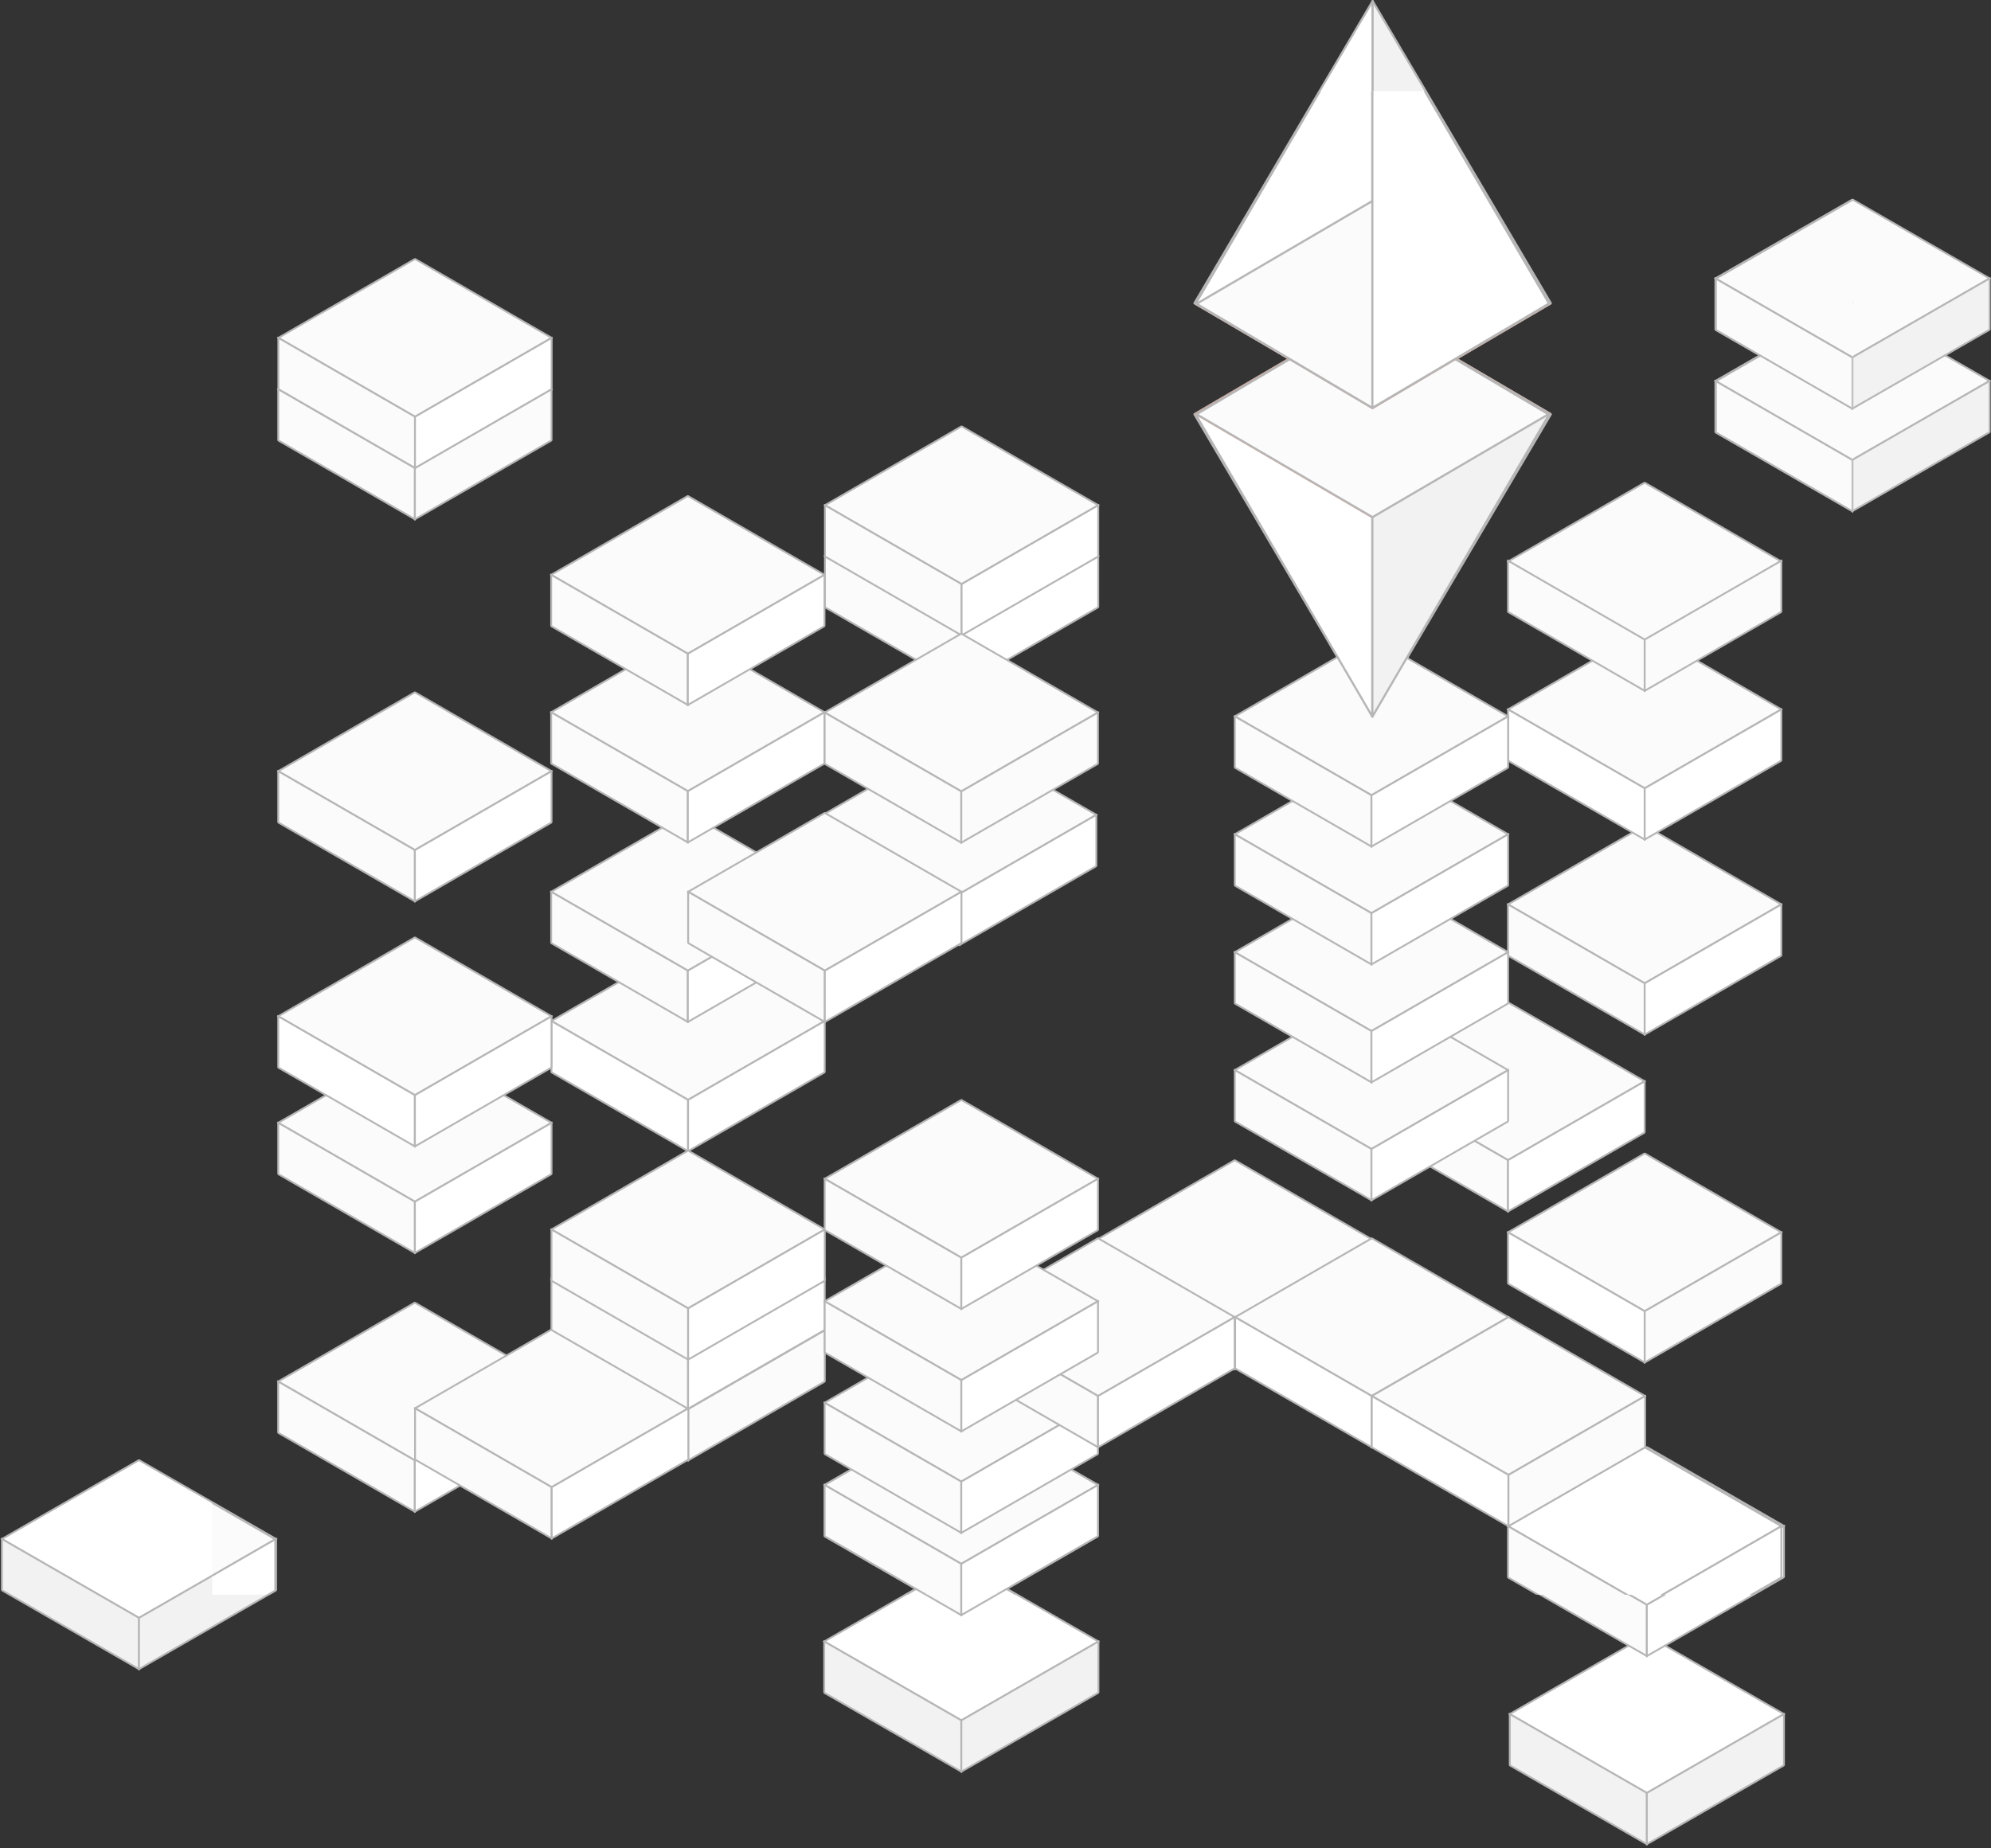 <svg width="699" height="649" viewBox="0 0 699 649" fill="none" xmlns="http://www.w3.org/2000/svg">
<rect x="0" y="0" width="699" height="649" fill="#333333" stroke="none"/>
<rect width="55.529" height="55.529" transform="matrix(0.867 0.499 -0.867 0.499 578.172 574.213)" fill="white" stroke="#B6B6B7" stroke-width="0.753" stroke-linejoin="round"/>
<rect width="55.529" height="18.005" transform="matrix(0.867 0.499 0 1 530.047 601.914)" fill="#F2F2F2" stroke="#B6B6B7" stroke-width="0.753" stroke-linejoin="round"/>
<rect width="55.529" height="18.005" transform="matrix(0.867 -0.499 0 1 578.17 629.615)" fill="#F2F2F2" stroke="#B6B6B7" stroke-width="0.753" stroke-linejoin="round"/>
<rect width="55.529" height="55.529" transform="matrix(0.867 0.499 -0.867 0.499 578.172 508.139)" fill="white" stroke="#B6B6B7" stroke-width="0.753" stroke-linejoin="round"/>
<rect width="55.529" height="18.005" transform="matrix(0.867 0.499 0 1 530.045 535.84)" fill="#FBFBFB" stroke="#B6B6B7" stroke-width="0.753" stroke-linejoin="round"/>
<rect width="55.529" height="18.005" transform="matrix(0.867 -0.499 0 1 578.17 563.543)" fill="white" stroke="#B6B6B7" stroke-width="0.753" stroke-linejoin="round"/>
<rect width="55.529" height="55.529" transform="matrix(0.867 0.499 -0.867 0.499 337.498 548.723)" fill="white" stroke="#B6B6B7" stroke-width="0.753" stroke-linejoin="round"/>
<rect width="55.529" height="18.005" transform="matrix(0.867 0.499 0 1 289.373 576.424)" fill="#F2F2F2" stroke="#B6B6B7" stroke-width="0.753" stroke-linejoin="round"/>
<rect width="55.529" height="18.005" transform="matrix(0.867 -0.499 0 1 337.498 604.127)" fill="#F2F2F2" stroke="#B6B6B7" stroke-width="0.753" stroke-linejoin="round"/>
<rect width="55.529" height="55.529" transform="matrix(0.867 0.499 -0.867 0.499 650.373 106.059)" fill="#FBFBFB" stroke="#B6B6B7" stroke-width="0.753" stroke-linejoin="round"/>
<rect width="55.529" height="18.005" transform="matrix(0.867 0.499 0 1 602.246 133.76)" fill="#FBFBFB" stroke="#B6B6B7" stroke-width="0.753" stroke-linejoin="round"/>
<rect width="55.529" height="18.005" transform="matrix(0.867 -0.499 0 1 650.373 161.463)" fill="#F2F2F2" stroke="#B6B6B7" stroke-width="0.753" stroke-linejoin="round"/>
<rect width="55.529" height="55.529" transform="matrix(0.867 0.499 -0.867 0.499 650.373 70.059)" fill="#FBFBFB" stroke="#B6B6B7" stroke-width="0.753" stroke-linejoin="round"/>
<rect width="55.529" height="18.005" transform="matrix(0.867 0.499 0 1 602.246 97.76)" fill="#FBFBFB" stroke="#B6B6B7" stroke-width="0.753" stroke-linejoin="round"/>
<rect width="55.529" height="18.005" transform="matrix(0.867 -0.499 0 1 650.373 125.463)" fill="#F2F2F2" stroke="#B6B6B7" stroke-width="0.753" stroke-linejoin="round"/>
<rect width="55.529" height="55.529" transform="matrix(0.867 0.499 -0.867 0.499 48.793 512.734)" fill="white" stroke="#B6B6B7" stroke-width="0.753" stroke-linejoin="round"/>
<rect width="55.529" height="18.005" transform="matrix(0.867 0.499 0 1 0.668 540.436)" fill="#F2F2F2" stroke="#B6B6B7" stroke-width="0.753" stroke-linejoin="round"/>
<rect width="55.529" height="18.005" transform="matrix(0.867 -0.499 0 1 48.793 568.131)" fill="#F2F2F2" stroke="#B6B6B7" stroke-width="0.753" stroke-linejoin="round"/>
<path d="M481.9 251.578L481.9 108.842L419.338 145.477L481.9 251.578Z" fill="white" stroke="#B6B6B7" stroke-width="0.75" stroke-linejoin="round"/>
<path d="M544.281 145.37L481.947 181.508L419.613 145.37L481.947 108.791L544.281 145.37Z" fill="#FBFBFB" stroke="url(#paint0_linear_2417_293631)" stroke-width="0.75" stroke-linejoin="round"/>
<path d="M481.901 251.578L481.901 108.837L544.463 145.477L481.901 251.578Z" fill="#F2F2F2" stroke="#B6B6B7" stroke-width="0.75" stroke-linejoin="round"/>
<path d="M544.286 145.368L481.95 181.508L419.613 145.368L481.95 108.788L544.286 145.368Z" fill="#FBFBFB" stroke="#B6B6B7" stroke-width="0.753" stroke-linejoin="round"/>
<path d="M544.286 106.591L481.95 70.451L419.613 106.591L481.95 143.171L544.286 106.591Z" fill="#FBFBFB" stroke="url(#paint1_linear_2417_293631)" stroke-width="0.75" stroke-linejoin="round"/>
<path d="M481.9 0.381L481.9 143.117L419.338 106.482L481.9 0.381Z" fill="white" stroke="#B6B6B7" stroke-width="0.75" stroke-linejoin="round"/>
<path d="M544.281 106.589L481.947 70.451L419.613 106.589L481.947 143.168L544.281 106.589Z" fill="#FBFBFB" stroke="#B6B6B7" stroke-width="0.753" stroke-linejoin="round"/>
<path d="M481.901 0.381L481.9 143.122L544.463 106.482L481.901 0.381Z" fill="#F2F2F2" stroke="#B6B6B7" stroke-width="0.753" stroke-linejoin="round"/>
<rect width="55.4" height="55.4" transform="matrix(0.866 0.5 -0.866 0.5 337.484 493.768)" fill="#FBFBFB" stroke="#B6B6B7" stroke-width="0.753" stroke-linejoin="round"/>
<rect width="55.4" height="18.005" transform="matrix(0.866 0.5 0 1 289.51 521.469)" fill="#FBFBFB" stroke="#B6B6B7" stroke-width="0.753" stroke-linejoin="round"/>
<rect width="55.4" height="18.005" transform="matrix(0.866 -0.5 0 1 337.484 549.17)" fill="white" stroke="#B6B6B7" stroke-width="0.753" stroke-linejoin="round"/>
<g clip-path="url(#clip0_2417_293631)">
<path d="M289.518 340.055V285.883" stroke="#D2D3D5" stroke-width="0.753" stroke-linejoin="round"/>
<rect width="55.4" height="55.4" transform="matrix(0.866 0.5 -0.866 0.5 241.562 330.84)" fill="#FBFBFB" stroke="#B6B6B7" stroke-width="0.753" stroke-linejoin="round"/>
<rect width="55.4" height="18.005" transform="matrix(0.866 0.5 0 1 193.588 358.541)" fill="white" stroke="#B6B6B7" stroke-width="0.753" stroke-linejoin="round"/>
<rect width="55.4" height="18.005" transform="matrix(0.866 -0.5 0 1 241.562 386.236)" fill="white" stroke="#B6B6B7" stroke-width="0.753" stroke-linejoin="round"/>
<rect width="55.4" height="55.4" transform="matrix(0.866 0.5 -0.866 0.5 577.412 508.242)" fill="white" stroke="#B6B6B7" stroke-width="0.753" stroke-linejoin="round"/>
<rect width="55.4" height="18.005" transform="matrix(0.866 0.5 0 1 529.438 535.943)" fill="#FBFBFB" stroke="#B6B6B7" stroke-width="0.753" stroke-linejoin="round"/>
<rect width="55.4" height="18.005" transform="matrix(0.866 -0.5 0 1 577.412 563.646)" fill="white" stroke="#B6B6B7" stroke-width="0.753" stroke-linejoin="round"/>
<rect width="55.4" height="55.4" transform="matrix(0.866 0.5 -0.866 0.5 337.484 548.826)" fill="white" stroke="#B6B6B7" stroke-width="0.753" stroke-linejoin="round"/>
<rect width="55.4" height="55.4" transform="matrix(0.866 0.5 -0.866 0.5 650.389 106.162)" fill="#FBFBFB" stroke="#B6B6B7" stroke-width="0.753" stroke-linejoin="round"/>
<rect width="55.4" height="18.005" transform="matrix(0.866 0.5 0 1 602.412 133.863)" fill="#FBFBFB" stroke="#B6B6B7" stroke-width="0.753" stroke-linejoin="round"/>
<rect width="55.4" height="18.005" transform="matrix(0.866 -0.5 0 1 650.389 161.566)" fill="white" stroke="#B6B6B7" stroke-width="0.753" stroke-linejoin="round"/>
<rect width="55.4" height="55.4" transform="matrix(0.866 0.5 -0.866 0.5 650.389 70.162)" fill="#FBFBFB" stroke="#B6B6B7" stroke-width="0.753" stroke-linejoin="round"/>
<rect width="55.4" height="18.005" transform="matrix(0.866 0.5 0 1 602.412 97.863)" fill="#FBFBFB" stroke="#B6B6B7" stroke-width="0.753" stroke-linejoin="round"/>
<rect width="55.4" height="18.005" transform="matrix(0.866 -0.5 0 1 650.389 125.566)" fill="white" stroke="#B6B6B7" stroke-width="0.753" stroke-linejoin="round"/>
<rect width="55.4" height="55.4" transform="matrix(0.866 0.5 -0.866 0.5 529.43 352)" fill="#FBFBFB" stroke="#B6B6B7" stroke-width="0.753" stroke-linejoin="round"/>
<rect width="55.4" height="18.005" transform="matrix(0.866 0.5 0 1 481.455 379.701)" fill="#FBFBFB" stroke="#B6B6B7" stroke-width="0.753" stroke-linejoin="round"/>
<rect width="55.4" height="18.005" transform="matrix(0.866 -0.5 0 1 529.43 407.404)" fill="white" stroke="#B6B6B7" stroke-width="0.753" stroke-linejoin="round"/>
<rect width="55.4" height="55.4" transform="matrix(0.866 0.5 -0.866 0.5 433.484 407.41)" fill="#FBFBFB" stroke="#B6B6B7" stroke-width="0.753" stroke-linejoin="round"/>
<rect width="55.4" height="18.005" transform="matrix(0.866 0.5 0 1 385.51 435.111)" fill="#FBFBFB" stroke="#B6B6B7" stroke-width="0.753" stroke-linejoin="round"/>
<rect width="55.4" height="18.005" transform="matrix(0.866 -0.5 0 1 433.486 462.816)" fill="white" stroke="#B6B6B7" stroke-width="0.753" stroke-linejoin="round"/>
<rect width="55.4" height="55.4" transform="matrix(0.866 0.5 -0.866 0.5 337.484 493.768)" fill="#FBFBFB" stroke="#B6B6B7" stroke-width="0.753" stroke-linejoin="round"/>
<rect width="55.4" height="18.005" transform="matrix(0.866 0.5 0 1 289.51 521.469)" fill="#FBFBFB" stroke="#B6B6B7" stroke-width="0.753" stroke-linejoin="round"/>
<rect width="55.4" height="18.005" transform="matrix(0.866 -0.5 0 1 337.484 549.17)" fill="white" stroke="#B6B6B7" stroke-width="0.753" stroke-linejoin="round"/>
<rect width="55.4" height="55.4" transform="matrix(0.866 0.5 -0.866 0.5 337.484 464.883)" fill="#FBFBFB" stroke="#B6B6B7" stroke-width="0.753" stroke-linejoin="round"/>
<rect width="55.4" height="18.005" transform="matrix(0.866 0.5 0 1 289.51 492.584)" fill="#FBFBFB" stroke="#B6B6B7" stroke-width="0.753" stroke-linejoin="round"/>
<rect width="55.4" height="18.005" transform="matrix(0.866 -0.5 0 1 337.484 520.285)" fill="white" stroke="#B6B6B7" stroke-width="0.753" stroke-linejoin="round"/>
<rect width="55.4" height="55.4" transform="matrix(0.866 0.5 -0.866 0.5 481.6 434.836)" fill="#FBFBFB" stroke="#B6B6B7" stroke-width="0.753" stroke-linejoin="round"/>
<rect width="55.4" height="18.005" transform="matrix(0.866 0.5 0 1 433.625 462.537)" fill="white" stroke="#B6B6B7" stroke-width="0.753" stroke-linejoin="round"/>
<rect width="55.4" height="18.005" transform="matrix(0.866 -0.5 0 1 481.6 490.24)" fill="#FBFBFB" stroke="#B6B6B7" stroke-width="0.753" stroke-linejoin="round"/>
<rect width="55.4" height="55.4" transform="matrix(0.866 0.5 -0.866 0.5 529.582 462.531)" fill="#FBFBFB" stroke="#B6B6B7" stroke-width="0.753" stroke-linejoin="round"/>
<rect width="55.4" height="18.005" transform="matrix(0.866 0.5 0 1 481.607 490.232)" fill="white" stroke="#B6B6B7" stroke-width="0.753" stroke-linejoin="round"/>
<rect width="55.4" height="18.005" transform="matrix(0.866 -0.5 0 1 529.584 517.936)" fill="#FBFBFB" stroke="#B6B6B7" stroke-width="0.753" stroke-linejoin="round"/>
<rect width="55.4" height="55.4" transform="matrix(0.866 0.5 -0.866 0.5 241.484 285.461)" fill="#FBFBFB" stroke="#B6B6B7" stroke-width="0.753" stroke-linejoin="round"/>
<rect width="55.4" height="18.005" transform="matrix(0.866 0.5 0 1 193.51 313.162)" fill="#FBFBFB" stroke="#B6B6B7" stroke-width="0.753" stroke-linejoin="round"/>
<rect width="55.4" height="18.005" transform="matrix(0.866 -0.5 0 1 241.486 340.865)" fill="white" stroke="#B6B6B7" stroke-width="0.753" stroke-linejoin="round"/>
<rect width="55.4" height="55.4" transform="matrix(0.866 0.5 -0.866 0.5 577.412 289.891)" fill="#FBFBFB" stroke="#B6B6B7" stroke-width="0.753" stroke-linejoin="round"/>
<rect width="55.4" height="18.005" transform="matrix(0.866 0.5 0 1 529.438 317.592)" fill="#FBFBFB" stroke="#B6B6B7" stroke-width="0.753" stroke-linejoin="round"/>
<rect width="55.4" height="18.005" transform="matrix(0.866 -0.5 0 1 577.412 345.295)" fill="white" stroke="#B6B6B7" stroke-width="0.753" stroke-linejoin="round"/>
<rect width="55.4" height="55.4" transform="matrix(0.866 0.5 -0.866 0.5 241.588 439.43)" fill="#FBFBFB" stroke="#B6B6B7" stroke-width="0.753" stroke-linejoin="round"/>
<rect width="55.4" height="18.005" transform="matrix(0.866 0.5 0 1 193.613 467.131)" fill="white" stroke="#B6B6B7" stroke-width="0.753" stroke-linejoin="round"/>
<rect width="55.4" height="18.005" transform="matrix(0.866 -0.5 0 1 241.59 494.832)" fill="#FBFBFB" stroke="#B6B6B7" stroke-width="0.753" stroke-linejoin="round"/>
<rect width="55.4" height="55.4" transform="matrix(0.866 0.5 -0.866 0.5 145.633 457.43)" fill="#FBFBFB" stroke="#B6B6B7" stroke-width="0.753" stroke-linejoin="round"/>
<rect width="55.4" height="18.005" transform="matrix(0.866 0.5 0 1 97.656 485.131)" fill="#FBFBFB" stroke="#B6B6B7" stroke-width="0.753" stroke-linejoin="round"/>
<rect width="55.4" height="18.005" transform="matrix(0.866 -0.5 0 1 145.633 512.832)" fill="white" stroke="#B6B6B7" stroke-width="0.753" stroke-linejoin="round"/>
<rect width="55.4" height="55.4" transform="matrix(0.866 0.5 -0.866 0.5 193.686 466.84)" fill="#FBFBFB" stroke="#B6B6B7" stroke-width="0.753" stroke-linejoin="round"/>
<rect width="55.4" height="18.005" transform="matrix(0.866 0.5 0 1 145.711 494.541)" fill="#FBFBFB" stroke="#B6B6B7" stroke-width="0.753" stroke-linejoin="round"/>
<rect width="55.4" height="18.005" transform="matrix(0.866 -0.5 0 1 193.686 522.244)" fill="white" stroke="#B6B6B7" stroke-width="0.753" stroke-linejoin="round"/>
<rect width="55.4" height="55.4" transform="matrix(0.866 0.5 -0.866 0.5 48.676 512.838)" fill="#FBFBFB" stroke="#B6B6B7" stroke-width="0.753" stroke-linejoin="round"/>
<rect width="55.4" height="18.005" transform="matrix(0.866 -0.5 0 1 48.676 568.234)" fill="white" stroke="#B6B6B7" stroke-width="0.753" stroke-linejoin="round"/>
<rect width="55.4" height="55.4" transform="matrix(0.866 0.5 -0.866 0.5 241.562 421.312)" fill="#FBFBFB" stroke="#B6B6B7" stroke-width="0.753" stroke-linejoin="round"/>
<rect width="55.4" height="18.005" transform="matrix(0.866 0.5 0 1 193.588 449.014)" fill="#FBFBFB" stroke="#B6B6B7" stroke-width="0.753" stroke-linejoin="round"/>
<rect width="55.4" height="18.005" transform="matrix(0.866 -0.5 0 1 241.564 476.715)" fill="white" stroke="#B6B6B7" stroke-width="0.753" stroke-linejoin="round"/>
<rect width="55.4" height="55.4" transform="matrix(0.866 0.5 -0.866 0.5 241.584 404.043)" fill="#FBFBFB" stroke="#B6B6B7" stroke-width="0.753" stroke-linejoin="round"/>
<rect width="55.4" height="18.005" transform="matrix(0.866 0.5 0 1 193.609 431.744)" fill="#FBFBFB" stroke="#B6B6B7" stroke-width="0.753" stroke-linejoin="round"/>
<rect width="55.4" height="18.005" transform="matrix(0.866 -0.5 0 1 241.586 459.445)" fill="white" stroke="#B6B6B7" stroke-width="0.753" stroke-linejoin="round"/>
<rect width="55.4" height="55.4" transform="matrix(0.866 0.5 -0.866 0.5 337.594 167.531)" fill="#FBFBFB" stroke="#B6B6B7" stroke-width="0.753" stroke-linejoin="round"/>
<rect width="55.4" height="18.005" transform="matrix(0.866 0.5 0 1 289.619 195.232)" fill="#FBFBFB" stroke="#B6B6B7" stroke-width="0.753" stroke-linejoin="round"/>
<rect width="55.4" height="18.005" transform="matrix(0.866 -0.5 0 1 337.594 222.936)" fill="white" stroke="#B6B6B7" stroke-width="0.753" stroke-linejoin="round"/>
<rect width="55.4" height="55.4" transform="matrix(0.866 0.5 -0.866 0.5 241.484 222.422)" fill="#FBFBFB" stroke="#B6B6B7" stroke-width="0.753" stroke-linejoin="round"/>
<rect width="55.4" height="18.005" transform="matrix(0.866 0.5 0 1 193.51 250.123)" fill="#FBFBFB" stroke="#B6B6B7" stroke-width="0.753" stroke-linejoin="round"/>
<rect width="55.4" height="18.005" transform="matrix(0.866 -0.5 0 1 241.484 277.826)" fill="white" stroke="#B6B6B7" stroke-width="0.753" stroke-linejoin="round"/>
<rect width="55.4" height="55.4" transform="matrix(0.866 0.5 -0.866 0.5 241.484 174.16)" fill="#FBFBFB" stroke="#B6B6B7" stroke-width="0.753" stroke-linejoin="round"/>
<rect width="55.4" height="18.005" transform="matrix(0.866 0.5 0 1 193.51 201.861)" fill="#FBFBFB" stroke="#B6B6B7" stroke-width="0.753" stroke-linejoin="round"/>
<rect width="55.4" height="18.005" transform="matrix(0.866 -0.5 0 1 241.486 229.562)" fill="white" stroke="#B6B6B7" stroke-width="0.753" stroke-linejoin="round"/>
<rect width="55.4" height="55.4" transform="matrix(0.866 0.5 -0.866 0.5 337.594 149.711)" fill="#FBFBFB" stroke="#B6B6B7" stroke-width="0.753" stroke-linejoin="round"/>
<rect width="55.4" height="18.005" transform="matrix(0.866 0.5 0 1 289.619 177.412)" fill="#FBFBFB" stroke="#B6B6B7" stroke-width="0.753" stroke-linejoin="round"/>
<rect width="55.4" height="18.005" transform="matrix(0.866 -0.5 0 1 337.596 205.115)" fill="white" stroke="#B6B6B7" stroke-width="0.753" stroke-linejoin="round"/>
<rect width="55.4" height="55.4" transform="matrix(0.866 0.5 -0.866 0.5 577.41 405.043)" fill="#FBFBFB" stroke="#B6B6B7" stroke-width="0.753" stroke-linejoin="round"/>
<rect width="55.4" height="18.005" transform="matrix(0.866 0.5 0 1 529.436 432.744)" fill="white" stroke="#B6B6B7" stroke-width="0.753" stroke-linejoin="round"/>
<rect width="55.4" height="18.005" transform="matrix(0.866 -0.5 0 1 577.412 460.447)" fill="#FBFBFB" stroke="#B6B6B7" stroke-width="0.753" stroke-linejoin="round"/>
<rect width="55.4" height="55.4" transform="matrix(0.866 0.5 -0.866 0.5 577.41 221.418)" fill="#FBFBFB" stroke="#B6B6B7" stroke-width="0.753" stroke-linejoin="round"/>
<rect width="55.4" height="18.005" transform="matrix(0.866 0.5 0 1 529.436 249.117)" fill="white" stroke="#B6B6B7" stroke-width="0.753" stroke-linejoin="round"/>
<rect width="55.4" height="18.005" transform="matrix(0.866 -0.5 0 1 577.41 276.822)" fill="white" stroke="#B6B6B7" stroke-width="0.753" stroke-linejoin="round"/>
<rect width="55.4" height="55.4" transform="matrix(0.866 0.5 -0.866 0.5 577.41 169.486)" fill="#FBFBFB" stroke="#B6B6B7" stroke-width="0.753" stroke-linejoin="round"/>
<rect width="55.4" height="18.005" transform="matrix(0.866 0.5 0 1 529.434 196.887)" fill="#FBFBFB" stroke="#B6B6B7" stroke-width="0.753" stroke-linejoin="round"/>
<rect width="55.4" height="18.005" transform="matrix(0.866 -0.5 0 1 577.412 224.59)" fill="#FBFBFB" stroke="#B6B6B7" stroke-width="0.753" stroke-linejoin="round"/>
<rect width="55.4" height="55.4" transform="matrix(0.866 0.5 -0.866 0.5 145.654 366.582)" fill="#FBFBFB" stroke="#B6B6B7" stroke-width="0.753" stroke-linejoin="round"/>
<rect width="55.4" height="18.005" transform="matrix(0.866 0.5 0 1 97.68 394.283)" fill="#FBFBFB" stroke="#B6B6B7" stroke-width="0.753" stroke-linejoin="round"/>
<rect width="55.4" height="18.005" transform="matrix(0.866 -0.5 0 1 145.656 421.984)" fill="white" stroke="#B6B6B7" stroke-width="0.753" stroke-linejoin="round"/>
<rect width="55.4" height="55.4" transform="matrix(0.866 0.5 -0.866 0.5 145.654 329.172)" fill="#FBFBFB" stroke="#B6B6B7" stroke-width="0.753" stroke-linejoin="round"/>
<rect width="55.4" height="18.005" transform="matrix(0.866 0.5 0 1 97.68 356.871)" fill="white" stroke="#B6B6B7" stroke-width="0.753" stroke-linejoin="round"/>
<rect width="55.4" height="18.005" transform="matrix(0.866 -0.5 0 1 145.654 384.576)" fill="white" stroke="#B6B6B7" stroke-width="0.753" stroke-linejoin="round"/>
<rect width="55.4" height="55.4" transform="matrix(0.866 0.5 -0.866 0.5 145.654 243.102)" fill="#FBFBFB" stroke="#B6B6B7" stroke-width="0.753" stroke-linejoin="round"/>
<rect width="55.4" height="18.005" transform="matrix(0.866 0.5 0 1 97.68 270.805)" fill="#FBFBFB" stroke="#B6B6B7" stroke-width="0.753" stroke-linejoin="round"/>
<rect width="55.4" height="18.005" transform="matrix(0.866 -0.5 0 1 145.656 298.512)" fill="white" stroke="#B6B6B7" stroke-width="0.753" stroke-linejoin="round"/>
<rect width="55.4" height="55.4" transform="matrix(0.866 0.5 -0.866 0.5 145.656 109.24)" fill="#FBFBFB" stroke="#B6B6B7" stroke-width="0.753" stroke-linejoin="round"/>
<rect width="55.4" height="18.005" transform="matrix(0.866 0.5 0 1 97.68 136.641)" fill="#FBFBFB" stroke="#B6B6B7" stroke-width="0.753" stroke-linejoin="round"/>
<rect width="55.4" height="18.005" transform="matrix(0.866 -0.5 0 1 145.656 164.344)" fill="#FBFBFB" stroke="#B6B6B7" stroke-width="0.753" stroke-linejoin="round"/>
<rect width="55.4" height="55.4" transform="matrix(0.866 0.5 -0.866 0.5 145.699 90.938)" fill="#FBFBFB" stroke="#B6B6B7" stroke-width="0.753" stroke-linejoin="round"/>
<rect width="55.4" height="18.005" transform="matrix(0.866 0.5 0 1 97.725 118.639)" fill="#FBFBFB" stroke="#B6B6B7" stroke-width="0.753" stroke-linejoin="round"/>
<rect width="55.4" height="18.005" transform="matrix(0.866 -0.5 0 1 145.701 146.342)" fill="white" stroke="#B6B6B7" stroke-width="0.753" stroke-linejoin="round"/>
<rect width="55.4" height="55.4" transform="matrix(0.866 0.5 -0.866 0.5 481.49 348.082)" fill="#FBFBFB" stroke="#B6B6B7" stroke-width="0.753" stroke-linejoin="round"/>
<rect width="55.4" height="18.005" transform="matrix(0.866 0.5 0 1 433.516 375.783)" fill="#FBFBFB" stroke="#B6B6B7" stroke-width="0.753" stroke-linejoin="round"/>
<rect width="55.4" height="18.005" transform="matrix(0.866 -0.5 0 1 481.492 403.486)" fill="white" stroke="#B6B6B7" stroke-width="0.753" stroke-linejoin="round"/>
<rect width="55.4" height="55.4" transform="matrix(0.866 0.5 -0.866 0.5 481.49 306.674)" fill="#FBFBFB" stroke="#B6B6B7" stroke-width="0.753" stroke-linejoin="round"/>
<rect width="55.4" height="18.005" transform="matrix(0.866 0.5 0 1 433.516 334.375)" fill="#FBFBFB" stroke="#B6B6B7" stroke-width="0.753" stroke-linejoin="round"/>
<rect width="55.4" height="18.005" transform="matrix(0.866 -0.5 0 1 481.49 362.078)" fill="white" stroke="#B6B6B7" stroke-width="0.753" stroke-linejoin="round"/>
<rect width="55.4" height="55.4" transform="matrix(0.866 0.5 -0.866 0.5 481.49 265.268)" fill="#FBFBFB" stroke="#B6B6B7" stroke-width="0.753" stroke-linejoin="round"/>
<rect width="55.4" height="18.005" transform="matrix(0.866 0.5 0 1 433.516 292.969)" fill="#FBFBFB" stroke="#B6B6B7" stroke-width="0.753" stroke-linejoin="round"/>
<rect width="55.4" height="18.005" transform="matrix(0.866 -0.5 0 1 481.492 320.67)" fill="white" stroke="#B6B6B7" stroke-width="0.753" stroke-linejoin="round"/>
<rect width="55.4" height="55.4" transform="matrix(0.866 0.5 -0.866 0.5 481.49 223.859)" fill="#FBFBFB" stroke="#B6B6B7" stroke-width="0.753" stroke-linejoin="round"/>
<rect width="55.4" height="18.005" transform="matrix(0.866 0.5 0 1 433.516 251.561)" fill="#FBFBFB" stroke="#B6B6B7" stroke-width="0.753" stroke-linejoin="round"/>
<rect width="55.4" height="18.005" transform="matrix(0.866 -0.5 0 1 481.492 279.264)" fill="white" stroke="#B6B6B7" stroke-width="0.753" stroke-linejoin="round"/>
<rect width="55.4" height="55.4" transform="matrix(0.866 0.5 -0.866 0.5 336.918 258.436)" fill="#FBFBFB" stroke="#B6B6B7" stroke-width="0.753" stroke-linejoin="round"/>
<rect width="55.4" height="18.005" transform="matrix(0.866 0.5 0 1 288.943 286.137)" fill="#FBFBFB" stroke="#B6B6B7" stroke-width="0.753" stroke-linejoin="round"/>
<rect width="55.4" height="18.005" transform="matrix(0.866 -0.5 0 1 336.92 313.84)" fill="white" stroke="#B6B6B7" stroke-width="0.753" stroke-linejoin="round"/>
<rect width="55.4" height="55.4" transform="matrix(0.866 0.5 -0.866 0.5 337.488 222.504)" fill="#FBFBFB" stroke="#B6B6B7" stroke-width="0.753" stroke-linejoin="round"/>
<rect width="55.4" height="18.005" transform="matrix(0.866 0.5 0 1 289.512 250.205)" fill="#FBFBFB" stroke="#B6B6B7" stroke-width="0.753" stroke-linejoin="round"/>
<rect width="55.4" height="18.005" transform="matrix(0.866 -0.5 0 1 337.488 277.908)" fill="#FBFBFB" stroke="#B6B6B7" stroke-width="0.753" stroke-linejoin="round"/>
<rect width="55.4" height="55.4" transform="matrix(0.866 0.5 -0.866 0.5 289.57 285.461)" fill="#FBFBFB" stroke="#B6B6B7" stroke-width="0.753" stroke-linejoin="round"/>
<rect width="55.4" height="18.005" transform="matrix(0.866 0.5 0 1 241.596 313.162)" fill="#FBFBFB" stroke="#B6B6B7" stroke-width="0.753" stroke-linejoin="round"/>
<rect width="55.4" height="18.005" transform="matrix(0.866 -0.5 0 1 289.572 340.863)" fill="white" stroke="#B6B6B7" stroke-width="0.753" stroke-linejoin="round"/>
<rect width="55.4" height="55.4" transform="matrix(0.866 0.5 -0.866 0.5 385.5 434.828)" fill="#FBFBFB" stroke="#B6B6B7" stroke-width="0.753" stroke-linejoin="round"/>
<rect width="55.4" height="18.005" transform="matrix(0.866 0.5 0 1 337.525 462.529)" fill="#FBFBFB" stroke="#B6B6B7" stroke-width="0.753" stroke-linejoin="round"/>
<rect width="55.4" height="18.005" transform="matrix(0.866 -0.5 0 1 385.502 490.23)" fill="white" stroke="#B6B6B7" stroke-width="0.753" stroke-linejoin="round"/>
<rect width="55.4" height="55.4" transform="matrix(0.866 0.5 -0.866 0.5 337.5 429.248)" fill="#FBFBFB" stroke="#B6B6B7" stroke-width="0.753" stroke-linejoin="round"/>
<rect width="55.4" height="18.005" transform="matrix(0.866 0.5 0 1 289.525 456.949)" fill="#FBFBFB" stroke="#B6B6B7" stroke-width="0.753" stroke-linejoin="round"/>
<rect width="55.4" height="18.005" transform="matrix(0.866 -0.5 0 1 337.502 484.65)" fill="white" stroke="#B6B6B7" stroke-width="0.753" stroke-linejoin="round"/>
<rect width="55.4" height="55.4" transform="matrix(0.866 0.5 -0.866 0.5 337.5 386.248)" fill="#FBFBFB" stroke="#B6B6B7" stroke-width="0.753" stroke-linejoin="round"/>
<rect width="55.4" height="18.005" transform="matrix(0.866 0.5 0 1 289.525 413.949)" fill="#FBFBFB" stroke="#B6B6B7" stroke-width="0.753" stroke-linejoin="round"/>
<rect width="55.4" height="18.005" transform="matrix(0.866 -0.5 0 1 337.502 441.65)" fill="white" stroke="#B6B6B7" stroke-width="0.753" stroke-linejoin="round"/>
<path d="M481.808 251.682L481.808 108.946L419.809 145.581L481.808 251.682Z" fill="white" stroke="#B6B6B7" stroke-width="0.75" stroke-linejoin="round"/>
<path d="M543.627 145.473L481.853 181.611L420.08 145.473L481.853 108.895L543.627 145.473Z" fill="#FBFBFB" stroke="url(#paint2_linear_2417_293631)" stroke-width="0.75" stroke-linejoin="round"/>
<path d="M481.809 251.682L481.809 108.94L543.809 145.581L481.809 251.682Z" fill="#F2F2F2" stroke="#B6B6B7" stroke-width="0.75" stroke-linejoin="round"/>
<path d="M543.632 145.472L481.856 181.611L420.08 145.472L481.856 108.891L543.632 145.472Z" fill="#FBFBFB" stroke="#B6B6B7" stroke-width="0.753" stroke-linejoin="round"/>
<path d="M543.632 106.694L481.856 70.555L420.08 106.694L481.856 143.275L543.632 106.694Z" fill="#FBFBFB" stroke="url(#paint3_linear_2417_293631)" stroke-width="0.75" stroke-linejoin="round"/>
<path d="M481.808 0.484L481.808 143.221L419.809 106.585L481.808 0.484Z" fill="white" stroke="#B6B6B7" stroke-width="0.75" stroke-linejoin="round"/>
<path d="M543.627 106.693L481.853 70.555L420.08 106.693L481.853 143.271L543.627 106.693Z" fill="#FBFBFB" stroke="#B6B6B7" stroke-width="0.753" stroke-linejoin="round"/>
<path d="M481.809 0.484L481.809 143.226L543.809 106.585L481.809 0.484Z" fill="white" stroke="#B6B6B7" stroke-width="0.75" stroke-linejoin="round"/>
</g>
<defs>
<linearGradient id="paint0_linear_2417_293631" x1="497.281" y1="140.932" x2="498.045" y2="105.777" gradientUnits="userSpaceOnUse">
<stop stop-color="#FB7E51"/>
<stop offset="1" stop-color="#FF8F66"/>
</linearGradient>
<linearGradient id="paint1_linear_2417_293631" x1="497.285" y1="111.029" x2="498.049" y2="146.185" gradientUnits="userSpaceOnUse">
<stop stop-color="#FB7E51"/>
<stop offset="1" stop-color="#FF8F66"/>
</linearGradient>
<linearGradient id="paint2_linear_2417_293631" x1="497.05" y1="141.035" x2="497.821" y2="105.881" gradientUnits="userSpaceOnUse">
<stop stop-color="#FB7E51"/>
<stop offset="1" stop-color="#FF8F66"/>
</linearGradient>
<linearGradient id="paint3_linear_2417_293631" x1="497.053" y1="111.132" x2="497.824" y2="146.288" gradientUnits="userSpaceOnUse">
<stop stop-color="#FB7E51"/>
<stop offset="1" stop-color="#FF8F66"/>
</linearGradient>
<clipPath id="clip0_2417_293631">
<rect width="576" height="528" fill="white" transform="translate(74.5 32)"/>
</clipPath>
</defs>
</svg>
